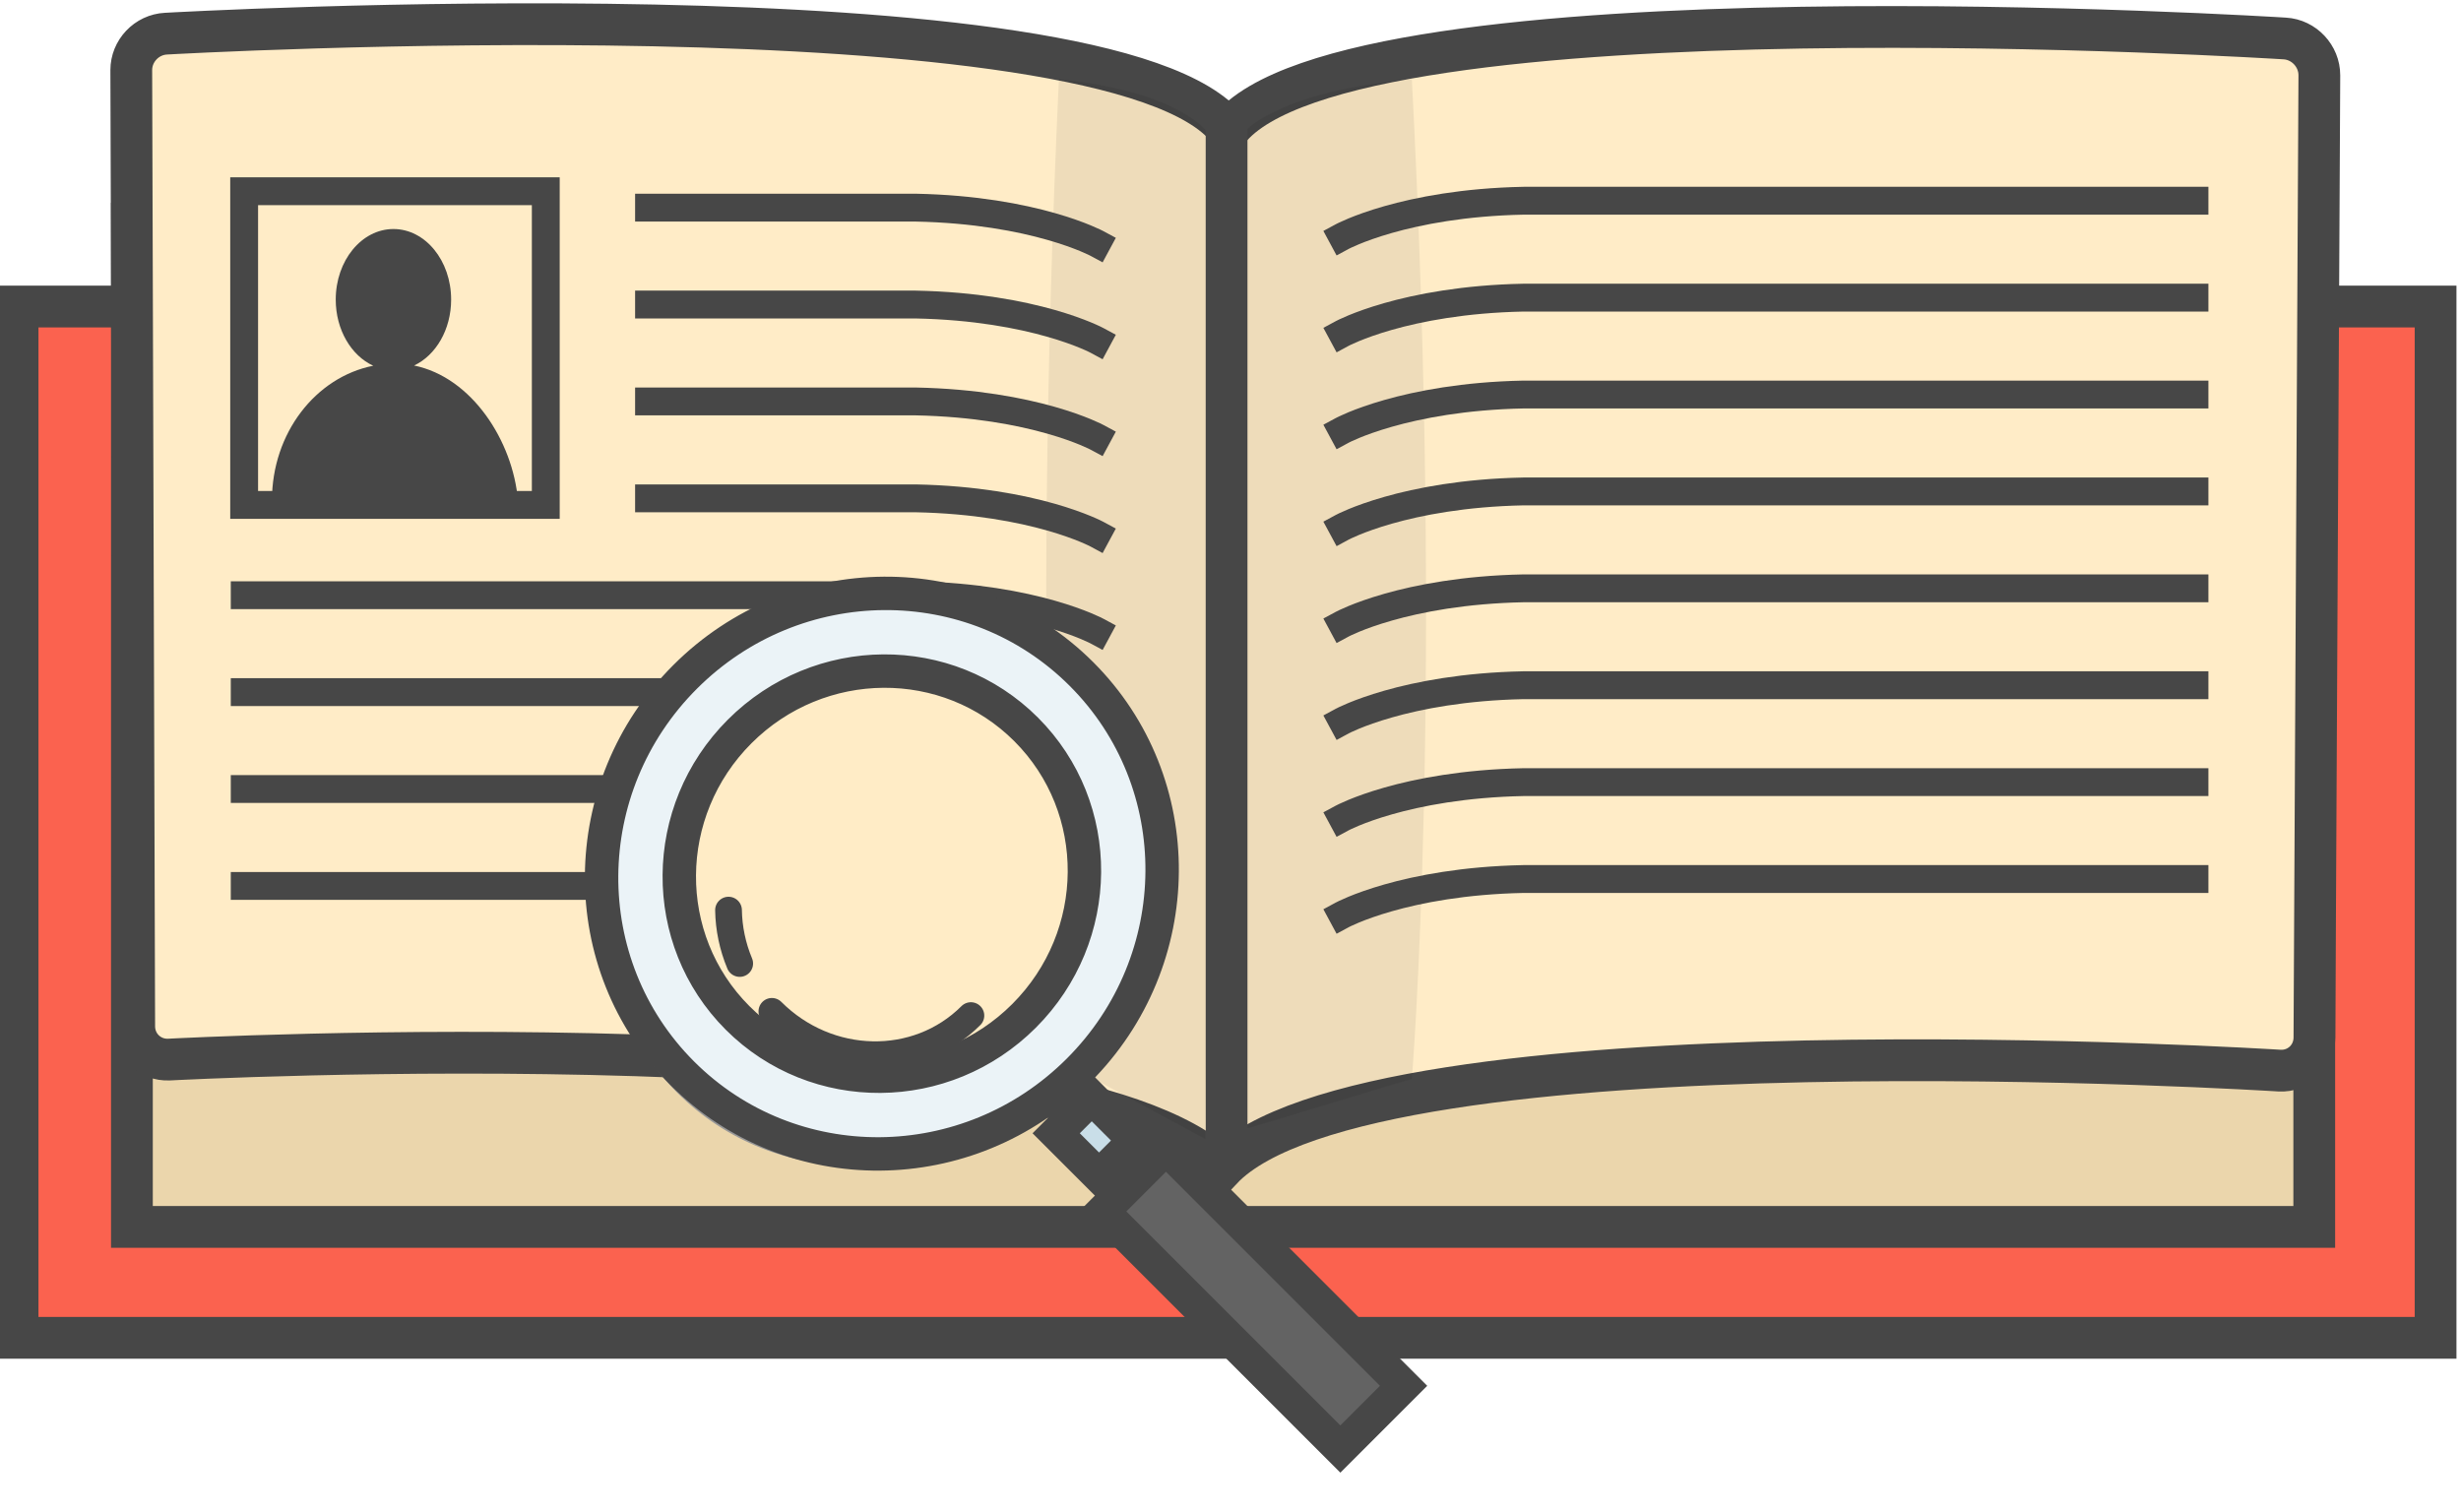 <?xml version="1.0" encoding="UTF-8" standalone="no"?>
<svg width="140px" height="86px" viewBox="0 0 140 86" version="1.1" xmlns="http://www.w3.org/2000/svg" xmlns:xlink="http://www.w3.org/1999/xlink" xmlns:sketch="http://www.bohemiancoding.com/sketch/ns">
    <!-- Generator: Sketch 3.3.3 (12072) - http://www.bohemiancoding.com/sketch -->
    <title>research</title>
    <desc>Created with Sketch.</desc>
    <defs>
        <filter x="-50%" y="-50%" width="200%" height="200%" filterUnits="objectBoundingBox" id="filter-1">
            <feOffset dx="2" dy="-1" in="SourceAlpha" result="shadowOffsetInner1"></feOffset>
            <feGaussianBlur stdDeviation="0" in="shadowOffsetInner1" result="shadowBlurInner1"></feGaussianBlur>
            <feComposite in="shadowBlurInner1" in2="SourceAlpha" operator="arithmetic" k2="-1" k3="1" result="shadowInnerInner1"></feComposite>
            <feColorMatrix values="0 0 0 0 0   0 0 0 0 0   0 0 0 0 0  0 0 0 0.114 0" in="shadowInnerInner1" type="matrix" result="shadowMatrixInner1"></feColorMatrix>
            <feMerge>
                <feMergeNode in="SourceGraphic"></feMergeNode>
                <feMergeNode in="shadowMatrixInner1"></feMergeNode>
            </feMerge>
        </filter>
    </defs>
    <g id="Page-1" stroke="none" stroke-width="1" fill="none" fill-rule="evenodd" sketch:type="MSPage">
        <g id="Research-+-Group" sketch:type="MSLayerGroup">
            <g id="Group" transform="translate(1, 1)" sketch:type="MSShapeGroup">
                <rect id="Rectangle-63-Copy" stroke="#474747" stroke-width="2.376" fill="#FB624F" x="0" y="16.438" width="137.554" height="58.669"></rect>
                <rect id="Rectangle-63" stroke="#474747" stroke-width="2.376" fill="#EBD6AC" x="6.504" y="11.722" width="124.148" height="57.075"></rect>
                <path d="M6.468,2.99 C6.465,1.899 7.342,0.969 8.444,0.915 C8.444,0.915 62.348,-2.162 68.889,6.399 C75.672,-2.189 128.974,1.189 128.974,1.189 C130.066,1.251 130.947,2.188 130.942,3.288 L130.662,58.029 C130.656,59.126 129.76,59.964 128.678,59.906 C128.678,59.906 76.882,56.63 68.5,65.513 C59.511,56.553 8.615,59.278 8.615,59.278 C7.525,59.328 6.638,58.475 6.635,57.393 L6.468,2.99 Z" id="Rectangle-62" stroke="#474747" stroke-width="2.376" fill="#FFECC7"></path>
                <path d="M59.238,3.5 C66.95,4.318 68.02,6.985 68.02,6.985 L67.566,63.797 L59.238,59.3 C59.238,59.3 57.617,38.369 59.238,3.5 Z" id="Rectangle-102" fill-opacity="0.07" fill="#000000"></path>
                <path d="M70.143,3.5 C78.794,4.318 80.124,7.019 80.124,7.019 L79.715,63.262 L70.143,60.373 C70.143,60.373 68.325,38.369 70.143,3.5 Z" id="Rectangle-102-Copy" fill-opacity="0.07" fill="#000000" transform="translate(74.73, 33.381) scale(-1, 1) translate(-74.73, -33.381) "></path>
                <path d="M68.777,7 L68.777,62.901" id="Line" stroke="#474747" stroke-width="2.376" stroke-linecap="square"></path>
                <g transform="translate(12.722, 10.812)" stroke="#474747" stroke-width="1.584" stroke-linecap="square">
                    <path d="M23.199,0 C23.199,0 28.046,-5.31702153e-17 38.364,0 C45.151,0.136 48.682,2.04 48.682,2.04" id="Line"></path>
                    <path d="M23.199,5.513 C23.199,5.513 28.046,5.513 38.364,5.513 C45.151,5.648 48.682,7.553 48.682,7.553" id="Line-Copy-17"></path>
                    <path d="M23.199,11.025 C23.199,11.025 28.046,11.025 38.364,11.025 C45.151,11.161 48.682,13.065 48.682,13.065" id="Line-Copy-23"></path>
                    <path d="M23.199,16.538 C23.199,16.538 28.046,16.538 38.364,16.538 C45.151,16.673 48.682,18.578 48.682,18.578" id="Line-Copy-24"></path>
                    <path d="M0.199,22.05 C0.199,22.05 28.046,22.05 38.364,22.05 C45.151,22.186 48.682,24.09 48.682,24.09" id="Line-Copy-25"></path>
                    <path d="M0.199,27.562 C0.199,27.562 28.046,27.562 38.364,27.562 C45.151,27.698 48.682,29.603 48.682,29.603" id="Line-Copy-26"></path>
                    <path d="M0.199,33.075 C0.199,33.075 28.046,33.075 38.364,33.075 C45.151,33.211 48.682,35.115 48.682,35.115" id="Line-Copy-27"></path>
                    <path d="M0.199,38.587 C0.199,38.587 28.046,38.587 38.364,38.587 C45.151,38.723 48.682,40.628 48.682,40.628" id="Line-Copy-29"></path>
                </g>
                <g transform="translate(99.588, 30.894) scale(-1, 1) translate(-99.588, -30.894) translate(75.138, 10.419)" stroke="#474747" stroke-width="1.584" stroke-linecap="square">
                    <path d="M0.199,0 C0.199,0 28.046,-5.31702153e-17 38.364,0 C45.151,0.136 48.682,2.04 48.682,2.04" id="Line-Copy-36"></path>
                    <path d="M0.199,5.513 C0.199,5.513 28.046,5.513 38.364,5.513 C45.151,5.648 48.682,7.553 48.682,7.553" id="Line-Copy-28"></path>
                    <path d="M0.199,11.025 C0.199,11.025 28.046,11.025 38.364,11.025 C45.151,11.161 48.682,13.065 48.682,13.065" id="Line-Copy-30"></path>
                    <path d="M0.199,16.538 C0.199,16.538 28.046,16.538 38.364,16.538 C45.151,16.673 48.682,18.578 48.682,18.578" id="Line-Copy-31"></path>
                    <path d="M0.199,22.05 C0.199,22.05 28.046,22.05 38.364,22.05 C45.151,22.186 48.682,24.09 48.682,24.09" id="Line-Copy-32"></path>
                    <path d="M0.199,27.562 C0.199,27.562 28.046,27.562 38.364,27.562 C45.151,27.698 48.682,29.603 48.682,29.603" id="Line-Copy-33"></path>
                    <path d="M0.199,33.075 C0.199,33.075 28.046,33.075 38.364,33.075 C45.151,33.211 48.682,35.115 48.682,35.115" id="Line-Copy-34"></path>
                    <path d="M0.199,38.587 C0.199,38.587 28.046,38.587 38.364,38.587 C45.151,38.723 48.682,40.628 48.682,40.628" id="Line-Copy-35"></path>
                </g>
                <g id="Rectangle-65-+-Oval-6" transform="translate(11.927, 9.879)">
                    <rect id="Rectangle-65" stroke="#474747" stroke-width="1.584" x="0.962" y="0" width="17.159" height="17.845"></rect>
                    <path d="M10.629,9.915 C11.862,9.338 12.737,7.876 12.737,6.165 C12.737,3.948 11.268,2.15 9.455,2.15 C7.642,2.15 6.172,3.948 6.172,6.165 C6.172,7.888 7.06,9.357 8.306,9.927 C5.031,10.576 2.544,13.757 2.544,17.585 C6.627,17.578 13.199,17.585 16.538,17.585 C16.249,14.222 13.925,10.586 10.629,9.915 Z" id="Oval-6" fill="#474747"></path>
                </g>
                <g id="Rectangle-68-+-Oval-8-+-Rectangle-66-+-Rectangle-66-Copy-+-Oval-8-Copy-2" transform="translate(25.208, 27.8)">
                    <g id="Oval-8-+-Rectangle-66-+-Rectangle-66-Copy" transform="translate(32.305, 31.871) rotate(-45) translate(-32.305, -31.871) translate(16.101, 3.071)">
                        <ellipse id="Oval-10" stroke="#979797" stroke-width="0.5" fill="#FFECC6" cx="15.578" cy="15.716" rx="14.31" ry="14.104"></ellipse>
                        <path d="M16.059,31.97 C24.929,31.97 32.119,24.884 32.119,16.142 C32.119,7.4 24.929,0.313 16.059,0.313 C7.19,0.313 5.93523433e-14,7.4 5.93523433e-14,16.142 C5.93523433e-14,24.884 7.19,31.97 16.059,31.97 Z M16.059,27.582 C22.47,27.582 27.666,22.46 27.666,16.142 C27.666,9.823 22.47,4.701 16.059,4.701 C9.649,4.701 4.452,9.823 4.452,16.142 C4.452,22.46 9.649,27.582 16.059,27.582 Z" id="Oval-8" stroke="#474747" stroke-width="1.901" fill="#EBF3F7" filter="url(#filter-1)"></path>
                        <rect id="Rectangle-66" stroke="#474747" stroke-width="1.901" fill="#C9DEE8" x="14.628" y="32.597" width="2.862" height="3.448"></rect>
                        <rect id="Rectangle-66-Copy" stroke="#474747" stroke-width="1.901" fill="#636363" x="13.356" y="37.612" width="5.088" height="19.119"></rect>
                    </g>
                    <path d="M14.31,28.388 C15.048,29.103 15.928,29.683 16.907,30.085 M20.127,30.716 C24.642,30.716 28.303,27.208 28.303,22.881" id="Oval-8-Copy-2" stroke="#474747" stroke-width="1.521" stroke-linecap="round" transform="translate(21.306, 26.799) rotate(-315) translate(-21.306, -26.799) "></path>
                </g>
            </g>
        </g>
    </g>
</svg>